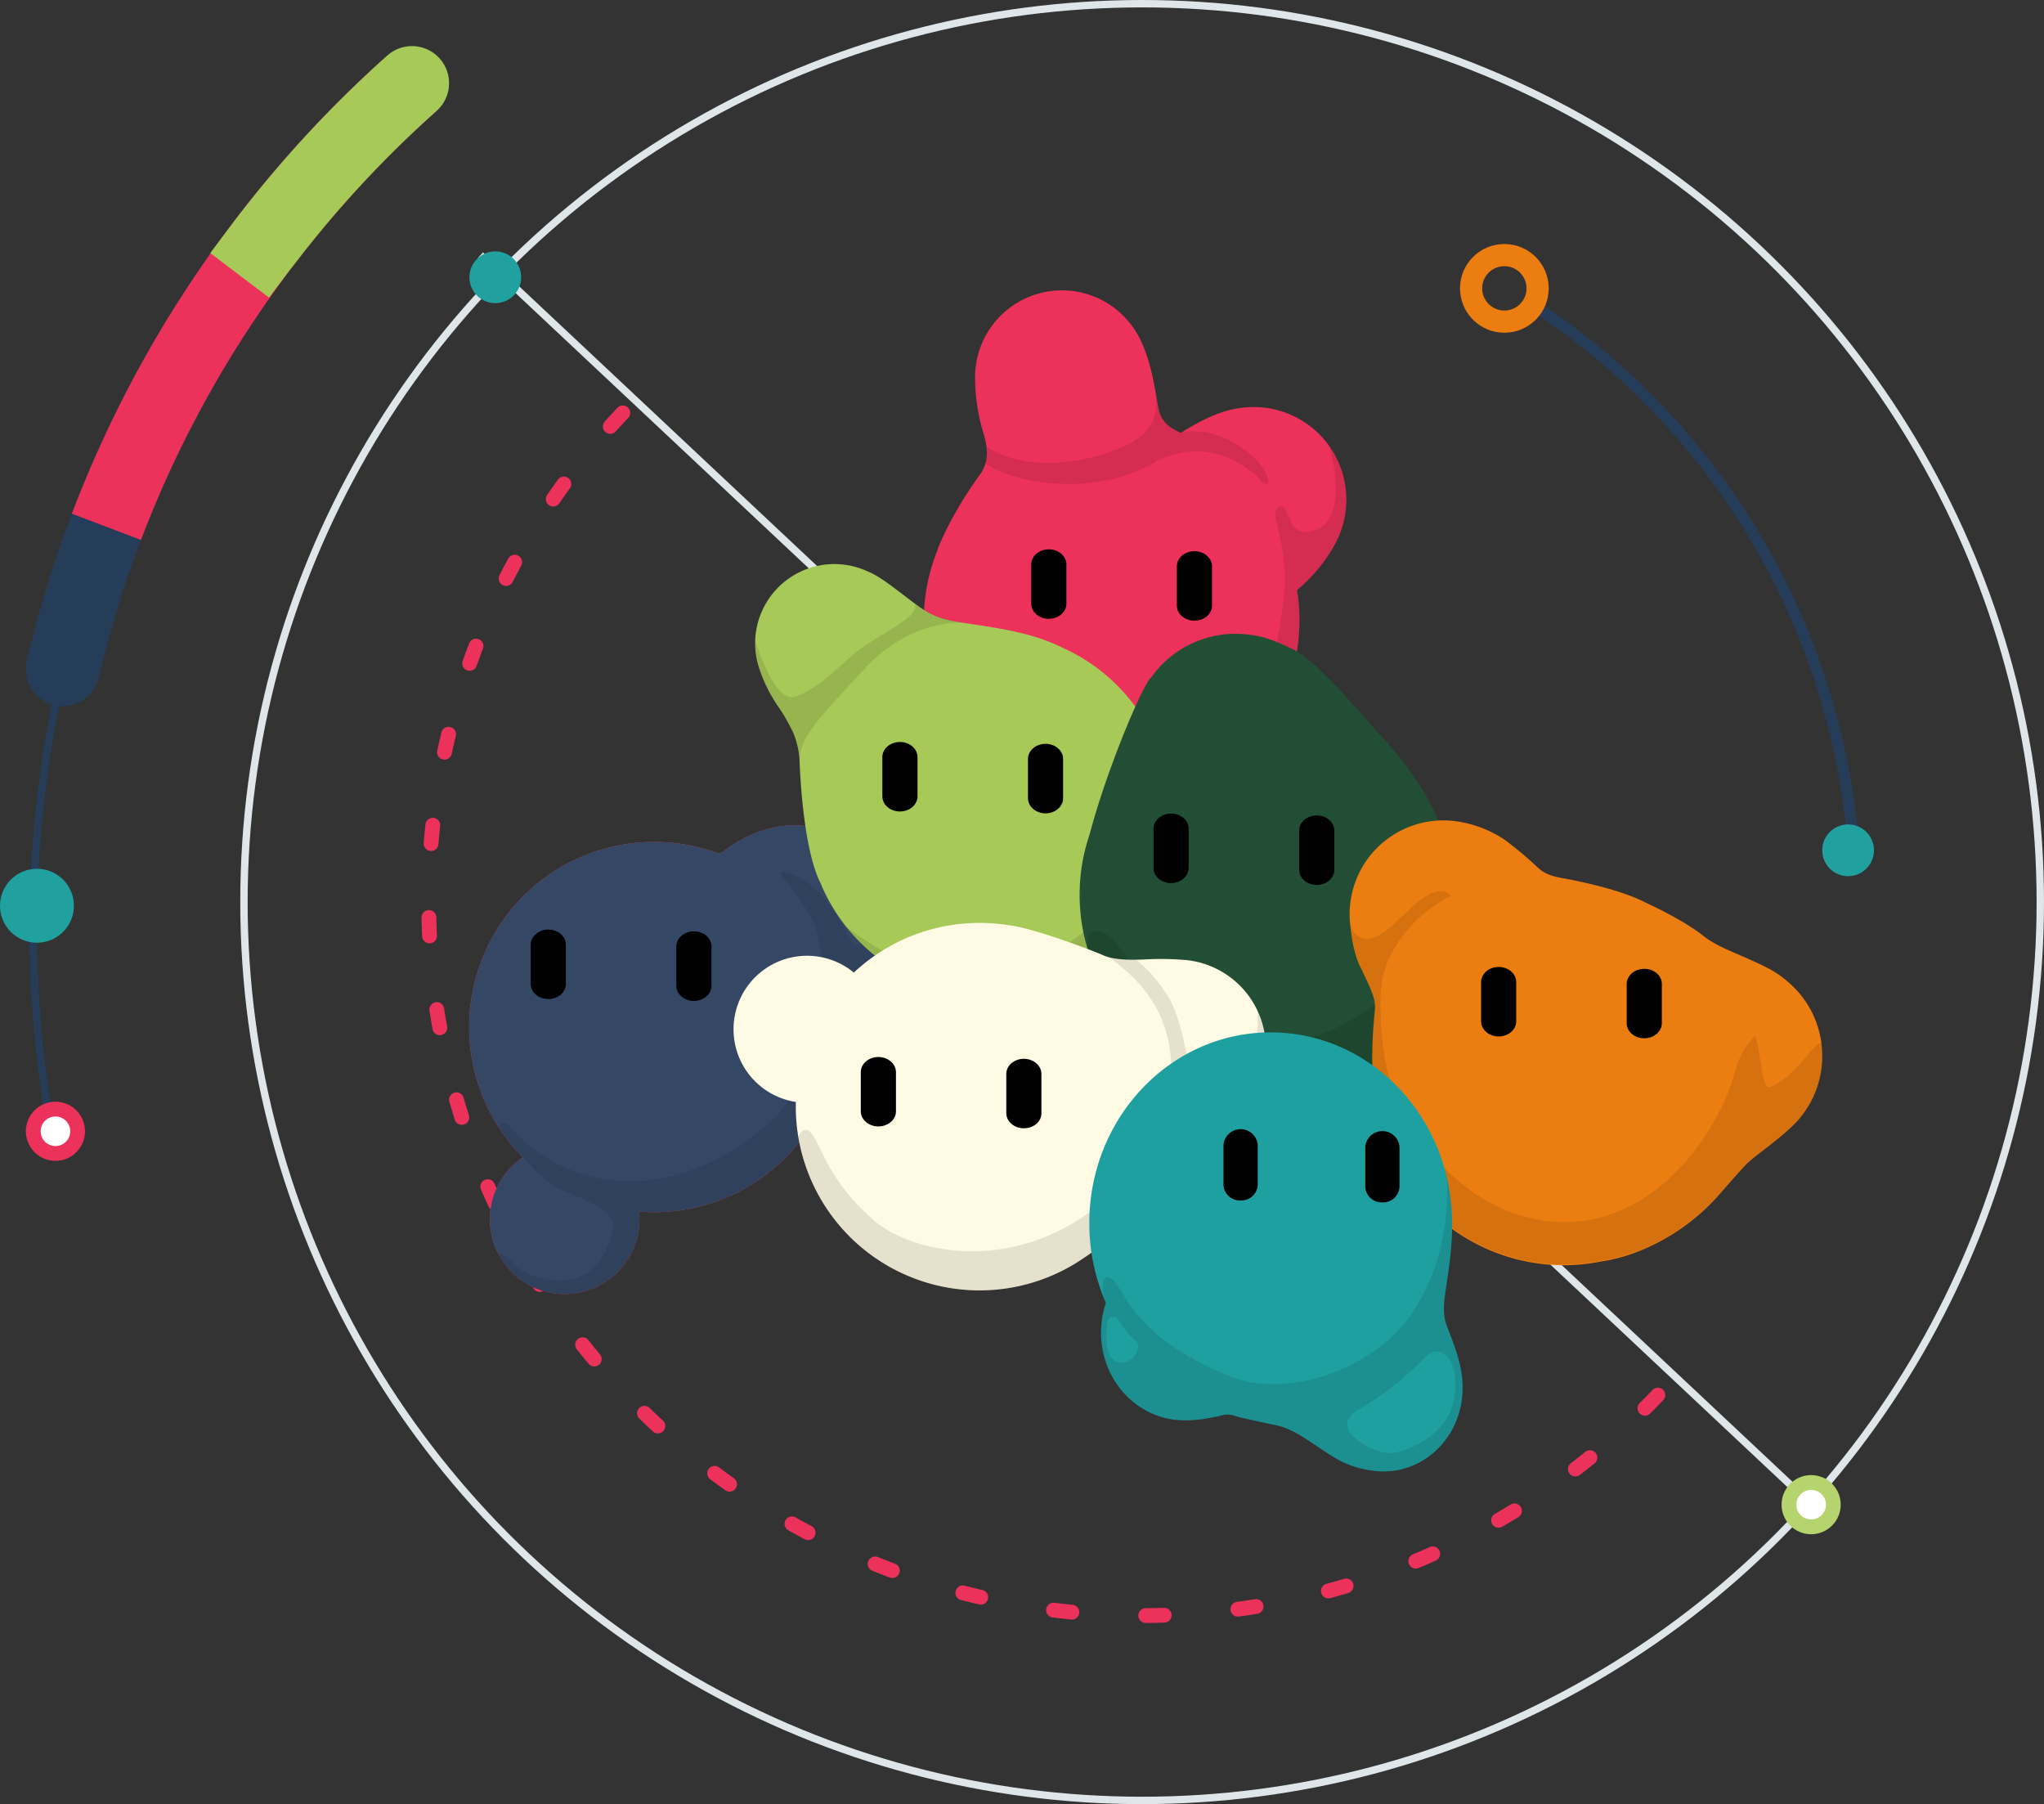 <svg width="553" height="488" id="Layer_1" data-name="Layer 1" xmlns="http://www.w3.org/2000/svg" viewBox="0 0 553 488"><rect x="0" y="0" width="553" height="488" fill="#333333" stroke="none"/><defs><style>.cls-1,.cls-16,.cls-2,.cls-3,.cls-4,.cls-6,.cls-7,.cls-8{fill:none;}.cls-1{stroke:#dfe6ea;}.cls-1,.cls-6{stroke-width:2px;}.cls-10,.cls-2,.cls-8{stroke:#ec325a;}.cls-2,.cls-3,.cls-7{stroke-linecap:round;}.cls-10,.cls-11,.cls-2{stroke-width:4px;}.cls-2{stroke-dasharray:5 20;}.cls-3,.cls-6,.cls-7{stroke:#263d59;}.cls-3{stroke-width:3px;}.cls-4{stroke:#ec7d10;stroke-width:6px;}.cls-5{fill:#21a0a0;}.cls-7,.cls-8{stroke-width:20px;}.cls-9{fill:#a7c957;}.cls-10,.cls-11{fill:#fff;}.cls-11{stroke:#b6d46d;}.cls-12{fill:#ec315a;}.cls-13{opacity:0.1;}.cls-14{fill:#ec325a;}.cls-15{fill:#344866;}.cls-17{fill:#214e34;}.cls-18{fill:#fffae3;}.cls-19{fill:#ec7d10;}.cls-20{fill:#1fa0a0;}</style></defs><path class="cls-1" d="M130,69,488.5,405.5" transform="translate(0 0)"/><circle class="cls-1" cx="309" cy="244" r="243"/><path class="cls-2" d="M168.5,111.68A192.34,192.34,0,0,0,116,244c0,106.59,86.41,193,193,193a192.54,192.54,0,0,0,144.16-64.67" transform="translate(0 0)"/><path class="cls-3" d="M414,82a192.94,192.94,0,0,1,87.5,148" transform="translate(0 0)"/><circle class="cls-4" cx="407" cy="78" r="9"/><circle class="cls-5" cx="500" cy="230" r="7"/><circle class="cls-5" cx="134" cy="75" r="7"/><path class="cls-6" d="M12.9,300A306.57,306.57,0,0,1,111.47,22.5" transform="translate(0 0)"/><path class="cls-7" d="M111.47,22.5A305.86,305.86,0,0,0,17,181" transform="translate(0 0)"/><path class="cls-8" d="M111.47,22.5a306.55,306.55,0,0,0-82.68,120" transform="translate(0 0)"/><path class="cls-9" d="M62.88,60.46l-6,8L72.79,80.51l6-8ZM118.12,30A10,10,0,1,0,104.81,15ZM78.83,72.54A297.45,297.45,0,0,1,118.12,30L104.81,15A318.31,318.31,0,0,0,62.88,60.46Z" transform="translate(0 0)"/><circle class="cls-5" cx="10" cy="245" r="10"/><circle class="cls-10" cx="15" cy="306" r="6"/><circle class="cls-11" cx="490" cy="407" r="6"/><path class="cls-12" d="M360.81,147.84a25.06,25.06,0,0,0-24.44-37.58l0,0c-6.14.55-12.13,3.85-16.9,6.82-2.57-1.18-5-2.65-5.85-5.83-1.06-3.79-1.85-16.65-8.1-24.06a23.5,23.5,0,0,0-41.7,14.06,51.56,51.56,0,0,0,1.95,14.94c1,3.25,2.45,8-.68,12.23s-8.59,12.8-11.43,20.19a1,1,0,0,0-.08.3,50.81,50.81,0,1,0,97.32,10.7A43.11,43.11,0,0,0,360.81,147.84Z" transform="translate(0 0)"/><path class="cls-13" d="M311.82,125.37c15.32-8.72,27.53,2.42,29.2,4.47,1,1.29,1.57,1.23,1.88,1s.45-1.11-.67-3.39c-1.9-3.87-12-12.62-22.73-10.46l-.05,0c-2.57-1.18-5-2.65-5.85-5.83-.26-.92-.5-2.37-.8-4.15.3,5.17-1,8.71-5.15,11.77-5,3.67-26.63,11.31-40.8,2a11.47,11.47,0,0,1-.24,4.42C272.3,130.13,295,135,311.82,125.37Z" transform="translate(0 0)"/><path class="cls-13" d="M359.27,120.09c1.8,4.16,5,20.14-3.2,23.21-8.53,3.19-6.71-7.62-10-6.14s2.84,9.56,1.25,24.46S341.05,205.3,310,209.85c-30.14,4.41-46.78-5.32-55.74-21.6a50.8,50.8,0,0,0,96.62-28.66,43.11,43.11,0,0,0,9.93-11.75,25,25,0,0,0-1.54-27.75Z" transform="translate(0 0)"/><path d="M283.75,167.38c-2.62,0-4.75-1.82-4.75-4.08V152.67c0-2.25,2.13-4.08,4.75-4.08s4.76,1.83,4.76,4.08V163.3C288.51,165.56,286.38,167.38,283.75,167.38Z" transform="translate(0 0)"/><path d="M323.15,167.89c-2.62,0-4.75-1.83-4.75-4.09V153.18c0-2.26,2.13-4.09,4.75-4.09s4.76,1.83,4.76,4.09V163.8C327.91,166.06,325.78,167.89,323.15,167.89Z" transform="translate(0 0)"/><path class="cls-13" d="M229.47,264.72c-2.66,2.8-5.29,6.09-8.88,14a55.57,55.57,0,0,0-4.6,16c-.29,1.93-2.05,1.59-2.33-1.48s-.23-11.09,2.38-17.69,11.32-11.43,12.35-11.83S230.55,263.59,229.47,264.72Z" transform="translate(0 0)"/><path class="cls-14" d="M235.45,261.44a24.68,24.68,0,0,0-26.95-37.39h0A31.93,31.93,0,0,0,198,228.72c-2.57,1.71-3,2.27-3.77,2.05a.13.13,0,0,0-.08,0,50.06,50.06,0,0,0-52.7,82.28A20.23,20.23,0,1,0,173,329.85c0-.72,0-1.44-.11-2.14,1.36.11,2.74.17,4.14.17a50.05,50.05,0,0,0,50.05-50.05,50.57,50.57,0,0,0-.36-6.06C230.24,268.49,232.09,267.15,235.45,261.44Z" transform="translate(0 0)"/><path class="cls-15" d="M235.45,261.44a24.68,24.68,0,0,0-26.95-37.39h0A31.93,31.93,0,0,0,198,228.72c-2.57,1.71-3,2.27-3.77,2.05a.13.13,0,0,0-.08,0,50.06,50.06,0,0,0-52.7,82.28A20.23,20.23,0,1,0,173,329.85c0-.72,0-1.44-.11-2.14,1.36.11,2.74.17,4.14.17a50.05,50.05,0,0,0,50.05-50.05,50.57,50.57,0,0,0-.36-6.06C230.24,268.49,232.09,267.15,235.45,261.44Z" transform="translate(0 0)"/><path class="cls-13" d="M231.26,229.52a25.45,25.45,0,0,1,6.19,14.55c.68,8.75-3.89,11.83-6.09,11.45-1.3-.23-3.54-7.44-9.62-13.89-4.2-4.46-9.2-6.32-10.29-5.53s1.54,1.33,7.47,11.07c7.44,12.21,3.34,42.51-9.06,54.79s-33.93,22.94-55.32,14.53a40.75,40.75,0,0,1-15.61-10.78c-1.91-2.42-4.86-2.72-3.23.38a50.75,50.75,0,0,0,5.76,7h0s6.2,7.34,11.85,9.43,13.31,5.38,12.51,9.76-3.18,11.09-9.63,13.33-15.09-.88-17.25-3.87a11.27,11.27,0,0,0-4.43-3.11A20.23,20.23,0,0,0,173,329.85c0-.72,0-1.44-.11-2.14,1.36.11,2.74.17,4.14.17a50.05,50.05,0,0,0,50.05-50.05,50.57,50.57,0,0,0-.36-6.06c3.54-3.28,5.39-4.62,8.75-10.33a24.67,24.67,0,0,0-4.19-31.92Z" transform="translate(0 0)"/><path d="M148.34,270.23c-2.63,0-4.76-1.82-4.76-4.08V255.52c0-2.25,2.13-4.08,4.76-4.08s4.75,1.83,4.75,4.08v10.63C153.09,268.41,151,270.23,148.34,270.23Z" transform="translate(0 0)"/><path d="M187.73,270.74c-2.62,0-4.75-1.83-4.75-4.09V256c0-2.26,2.13-4.09,4.75-4.09s4.76,1.83,4.76,4.09v10.62C192.49,268.91,190.36,270.74,187.73,270.74Z" transform="translate(0 0)"/><path class="cls-9" d="M320.57,266.42l.06-.05a89.4,89.4,0,0,0-5.38-8.26c-1.44-2-3.19-4.18-2.2-9.94s4.62-13.72,4.4-25.4-3.19-20.33-7.06-26.7a.61.61,0,0,0-.15-.17,49.36,49.36,0,0,0-21.91-20.3l-.06,0c-6.14-3.13-11.89-4.61-20.3-6s-11.72-1.42-16.16-3.58-11.94-9.39-16.89-11.38l0,0A21.44,21.44,0,0,0,204.3,174a21.63,21.63,0,0,0,.74,5.61l0,0a40.23,40.23,0,0,0,5.92,12.11,50.84,50.84,0,0,1,3.7,6.6,23.21,23.21,0,0,1,1.7,8.59c.23,4.94,1.25,22.92,5.46,31.62l.09.14a49.31,49.31,0,0,0,14.69,19.73,50.78,50.78,0,0,0,22.87,11.41c11.23,2.65,17.07,1.9,20,3.41s5.54,4.55,7.44,7.43,4.27,6,5.87,6.88a17.65,17.65,0,0,0,27.81-21.16Z" transform="translate(0 0)"/><path class="cls-16" d="M216.29,206.31a22.34,22.34,0,0,0-1.67-7.94,50.84,50.84,0,0,0-3.7-6.6A40.23,40.23,0,0,1,205,179.66l0,0a21.63,21.63,0,0,1-.74-5.61c0-.25,0-.49,0-.74-.18-.56-.27-.89-.27-.89-2.3,15.85,12.12,42.75,12.43,37.32,0-.4-.05-.78-.07-1.13A22.31,22.31,0,0,1,216.29,206.31Z" transform="translate(0 0)"/><path class="cls-16" d="M216.32,207l0-.65a22.31,22.31,0,0,0,.11,2.26C216.37,207.94,216.34,207.4,216.32,207Z" transform="translate(0 0)"/><path class="cls-13" d="M205,179.62l0,0a40.23,40.23,0,0,0,5.92,12.11,50.84,50.84,0,0,1,3.7,6.6,22.34,22.34,0,0,1,1.67,7.94c0-6.62,3.85-10.48,17.44-25.18,10.29-11.13,21.16-12.8,27.14-12.7a28.74,28.74,0,0,1-9.06-2.48,31.66,31.66,0,0,1-4.32-2.78c1.71,3.9-10.19,8.45-16.27,13.64-6.25,5.35-9.89,9.33-15.92,11.6-5.22,2-9.84-11.49-11-15.14,0,.25,0,.49,0,.74A21.63,21.63,0,0,0,205,179.62Z" transform="translate(0 0)"/><path class="cls-13" d="M216.44,208.89c0-.11,0-.21,0-.32,0,.35,0,.73.07,1.13A6,6,0,0,0,216.44,208.89Z" transform="translate(0 0)"/><path class="cls-13" d="M309.09,287.32c-10.07,3.58-18.37-5.63-17.35-11s14.1-13.25,18.2-15.47,8.36-.41,11.95,8.52a17.21,17.21,0,0,0-1.32-3l.06-.05a89.4,89.4,0,0,0-5.38-8.26c-1.44-2-3.19-4.18-2.2-9.94s4.62-13.72,4.4-25.4c-.22-11.2-2.95-19.61-6.58-25.9,3.76,13,6.89,35.81-17.65,55.24-27.55,21.81-50.26,9-64.31-1.36a49.74,49.74,0,0,0,7.65,7.7,50.78,50.78,0,0,0,22.87,11.41c11.23,2.65,17.07,1.9,20,3.41s5.54,4.55,7.44,7.43,4.27,6,5.87,6.88a17.66,17.66,0,0,0,28.71-5.85C319,278.77,318.84,283.85,309.09,287.32Z" transform="translate(0 0)"/><path d="M243.47,219.5c-2.62,0-4.75-1.83-4.75-4.09V204.79c0-2.26,2.13-4.09,4.75-4.09s4.76,1.83,4.76,4.09v10.62C248.23,217.67,246.1,219.5,243.47,219.5Z" transform="translate(0 0)"/><path d="M282.87,220c-2.63,0-4.75-1.83-4.75-4.09V205.29c0-2.26,2.12-4.09,4.75-4.09s4.75,1.83,4.75,4.09v10.62C287.62,218.17,285.49,220,282.87,220Z" transform="translate(0 0)"/><path class="cls-17" d="M412.44,271.18h0c-2-2-7.56-5-11.94-7.33s-4.84-6.66-5.06-9.73-.51-11.66-1.48-16.26-1-7.27-5-16.29a1.35,1.35,0,0,0-.15-.26l-.3-.63v0c-4.17-9.71-11.68-18.2-15.78-22.6S356.8,179,349.9,175.69s-8.57-3.56-12.59-4.09l-.05,0a29.28,29.28,0,0,0-3-.16,27.9,27.9,0,0,0-22.9,11.94l-.06,0c-2.37,2.4-11.84,24.64-16.54,42.42a50.43,50.43,0,0,0-2.61,13.82c0,.4,0,.78-.06,1.16h0c0,.42,0,.84,0,1.26a50.42,50.42,0,0,0,2.59,16c3.79,11.94,9.17,17.17,9.17,17.17a51.87,51.87,0,0,0,39.36,18.85c14.56.11,24.85-4.44,30.14-5.92s7.68.4,9.33,1.82,5.47,5.57,9.95,8.2a16.8,16.8,0,0,0,19.79-27Z" transform="translate(0 0)"/><path class="cls-13" d="M391.57,291.38c-7.62-6.83,5.46-20.14,6.71-23,1.07-2.44,1.14-3.54-.64-6.94-1.76-2.29-2-5.14-2.2-7.34-.19-2.55-.65-15.26-2.39-20.87,2.5,21.16-19.49,41.95-39.47,47.83-20.31,6-43.19-12.45-47.63-20.13s-7.83-9.62-9.59-9c-1.46.47-2.92,1-1.65,6.21,3.78,11.93,9.16,17.15,9.16,17.15a51.87,51.87,0,0,0,39.36,18.85c14.56.11,24.85-4.44,30.14-5.92s7.68.4,9.33,1.82,5.47,5.57,9.95,8.2a16.81,16.81,0,0,0,25.63-14.3C414.39,298.18,399.19,298.2,391.57,291.38Z" transform="translate(0 0)"/><path d="M316.84,238.87c-2.63,0-4.76-1.83-4.76-4.09V224.16c0-2.26,2.13-4.09,4.76-4.09s4.75,1.83,4.75,4.09v10.62C321.59,237,319.46,238.87,316.84,238.87Z" transform="translate(0 0)"/><path d="M356.24,239.37c-2.63,0-4.76-1.83-4.76-4.09V224.66c0-2.26,2.13-4.09,4.76-4.09s4.75,1.83,4.75,4.09v10.62C361,237.54,358.86,239.37,356.24,239.37Z" transform="translate(0 0)"/><path class="cls-18" d="M342.48,283.55A24,24,0,0,0,321,259.7h0a79,79,0,0,0-11.46-.17c-2.42.08-7.74.34-11-1.11s-17.91-7-25-8.08a.6.6,0,0,0-.19,0A49.78,49.78,0,0,0,231,263.07a19.89,19.89,0,1,0-15.7,35c0,.42,0,.84,0,1.26a49.72,49.72,0,0,0,78.12,40.8c7.84-5.15,11.84-10.43,15-14.39s7-10.92,10-13.14S332.24,305,336.9,299v0A23.84,23.84,0,0,0,342.48,283.55Z" transform="translate(0 0)"/><path class="cls-13" d="M342.48,283.55a23.87,23.87,0,0,0-2.34-10.34c1.39,14.15-6.08,19.3-12.9,20.41-7.06,1.13-5.35-14.56-11.38-24.35a40.16,40.16,0,0,0-8.48-9.69,27.69,27.69,0,0,1-7.38-.67c10.2,7.33,15.31,15.25,16.66,26.06,1.7,13.65-7.17,35.66-28.5,47.09s-43.68,5.63-52.38-2.56c-13.82-12.11-14.33-23.88-17.86-23.88-1,.09-1.55.89-1.9,2a49.72,49.72,0,0,0,77.42,32.48c7.84-5.15,11.84-10.43,15-14.39s7-10.92,10-13.14S332.24,305,336.9,299v0A23.84,23.84,0,0,0,342.48,283.55Z" transform="translate(0 0)"/><path d="M237.64,304.69c-2.62,0-4.75-1.83-4.75-4.09V290c0-2.26,2.13-4.09,4.75-4.09s4.76,1.83,4.76,4.09V300.6C242.4,302.86,240.27,304.69,237.64,304.69Z" transform="translate(0 0)"/><path d="M277,305.19c-2.62,0-4.75-1.83-4.75-4.08V290.48c0-2.25,2.13-4.08,4.75-4.08s4.75,1.83,4.75,4.08v10.63C281.79,303.36,279.67,305.19,277,305.19Z" transform="translate(0 0)"/><path class="cls-19" d="M493,285.63a26.16,26.16,0,0,0-9.22-20v0c-3-2.62-5.29-3.81-10.64-6.2s-9.1-3.7-12.57-6.49-10.31-6.45-13.9-8.09c-.61-.32-1.23-.62-1.86-.91-6.78-3.41-17.8-5.65-22.44-6.48-4.8-.86-5.83-2.4-7.37-3.77a100.87,100.87,0,0,0-7.88-6.52A31.32,31.32,0,0,0,392.65,222c-.7-.06-1.42-.09-2.14-.09a25.36,25.36,0,0,0-25.37,25.2h0v.17a25.3,25.3,0,0,0,.24,3.5c.42,4.22,1.34,8.2,2.67,10.73,2.74,5.82,4.12,8.4,3.94,11.31s-2.05,16.8,1,29.83a3,3,0,0,0,.1.32,51.52,51.52,0,0,0,50,39.27,52,52,0,0,0,10-1,45.15,45.15,0,0,0,10.79-3,56.9,56.9,0,0,0,21.21-15.07c6.77-7.74,7.11-8.08,8.87-9.61s10-7.34,13.08-11.26v0A26.12,26.12,0,0,0,493,285.63Z" transform="translate(0 0)"/><path class="cls-16" d="M365.14,246.93v0a9.29,9.29,0,0,0,.2,3.3,25.09,25.09,0,0,1-.2-3.14Z" transform="translate(0 0)"/><path class="cls-13" d="M365.14,246.89h0v0Z" transform="translate(0 0)"/><path class="cls-13" d="M492.85,282.54c-1.24-2.27-6.67,8.94-14.13,11.53-2.46.85-2.71-15-4.2-13.53a18.55,18.55,0,0,0-4.72,8.07c-4.89,19-23.31,43.79-49.25,41.86s-40.72-26.62-43.91-36.18-3.87-24.11-2.5-30.25,6.83-15.7,18.31-21.73c0,0-2.16-3.07-7.39.57s-11.26,12.06-16,11a4.67,4.67,0,0,1-3.68-3.71c0,.12,0,.24,0,.36.42,4.22,1.34,8.2,2.67,10.73,2.74,5.82,4.12,8.39,3.94,11.31s-2.05,16.8,1,29.83a3,3,0,0,0,.1.32,51.55,51.55,0,0,0,60,38.3,44.64,44.64,0,0,0,10.79-3A56.9,56.9,0,0,0,465.14,323c6.77-7.74,7.11-8.08,8.87-9.61s10-7.34,13.08-11.27v0A26.17,26.17,0,0,0,493,285.45,25.41,25.41,0,0,0,492.85,282.54Z" transform="translate(0 0)"/><path d="M405.46,280.35c-2.62,0-4.75-1.83-4.75-4.09V265.64c0-2.26,2.13-4.09,4.75-4.09s4.75,1.83,4.75,4.09v10.62C410.21,278.52,408.09,280.35,405.46,280.35Z" transform="translate(0 0)"/><path d="M444.86,280.85c-2.63,0-4.76-1.83-4.76-4.08V266.14c0-2.26,2.13-4.08,4.76-4.08s4.75,1.82,4.75,4.08v10.63C449.61,279,447.48,280.85,444.86,280.85Z" transform="translate(0 0)"/><path class="cls-20" d="M395.6,373.05l0,0c-.44-5.36-3-11.3-4.18-14.44s-.78-6.23-.28-9.79,1.92-11.39,1.7-19c-.51-28-22.28-50.57-49.06-50.57-27.1,0-49.07,23.09-49.07,51.59a53.57,53.57,0,0,0,4.5,21.61,24.8,24.8,0,0,0-1.33,8.05c0,12.84,9.72,23.29,21.85,23.67l.11,0c4.34.26,10.42-1.25,10.42-1.25a5.53,5.53,0,0,1,3.84.08c1.62.47,6.86,1.63,10.7,2.41s6.58,2.48,11.23,5.59c4.41,2.94,8.29,5.89,15.24,6.78a20.6,20.6,0,0,0,3.06.23c11.8,0,21.36-10.06,21.36-22.46A22.81,22.81,0,0,0,395.6,373.05Z" transform="translate(0 0)"/><path class="cls-13" d="M395.6,373.05l0,0c-.44-5.36-3-11.3-4.18-14.44s-.78-6.23-.28-9.79,1.92-11.39,1.7-19a54.16,54.16,0,0,0-1.44-11.48c.41,7.26.15,21.57-8.46,35.47-10.3,16.66-35,24.92-50.73,18.29s-23.81-14-28.57-22.36-6.53-3-4.43,2.71a24,24,0,0,0-1.3,9.44,23.47,23.47,0,0,0,5.75,14.45,22,22,0,0,0,16.07,7.83l.11,0c4.34.26,10.42-1.25,10.42-1.25a5.53,5.53,0,0,1,3.84.08c1.62.47,6.86,1.63,10.7,2.41s6.58,2.48,11.23,5.59c4.41,2.94,8.29,5.89,15.24,6.78a20.6,20.6,0,0,0,3.06.23c11.8,0,21.36-10.06,21.36-22.46A22.81,22.81,0,0,0,395.6,373.05Zm-90.93-4.67c-2.93.93-4.76-1.34-5.09-3.73s-.39-7.86.72-8.27c1.66-.61,2.1.29,3.32,2.16a18.37,18.37,0,0,0,3.82,4.36C308.6,363.78,307.61,367.45,304.67,368.38Zm88.95,8.67c-1,10.72-12.59,15.65-17.24,16s-17.73-6.67-8.87-11.72c10.49-6.05,17.14-13.39,18.91-14.9C389.21,364.07,394.62,366.34,393.62,377.05Z" transform="translate(0 0)"/><path d="M335.64,324.71a4.42,4.42,0,0,1-4.63-4.18V309.65a4.65,4.65,0,0,1,9.26,0v10.88A4.43,4.43,0,0,1,335.64,324.71Z" transform="translate(0 0)"/><path d="M374,325.23a4.43,4.43,0,0,1-4.63-4.19V310.17a4.65,4.65,0,0,1,9.26,0V321A4.43,4.43,0,0,1,374,325.23Z" transform="translate(0 0)"/></svg>
